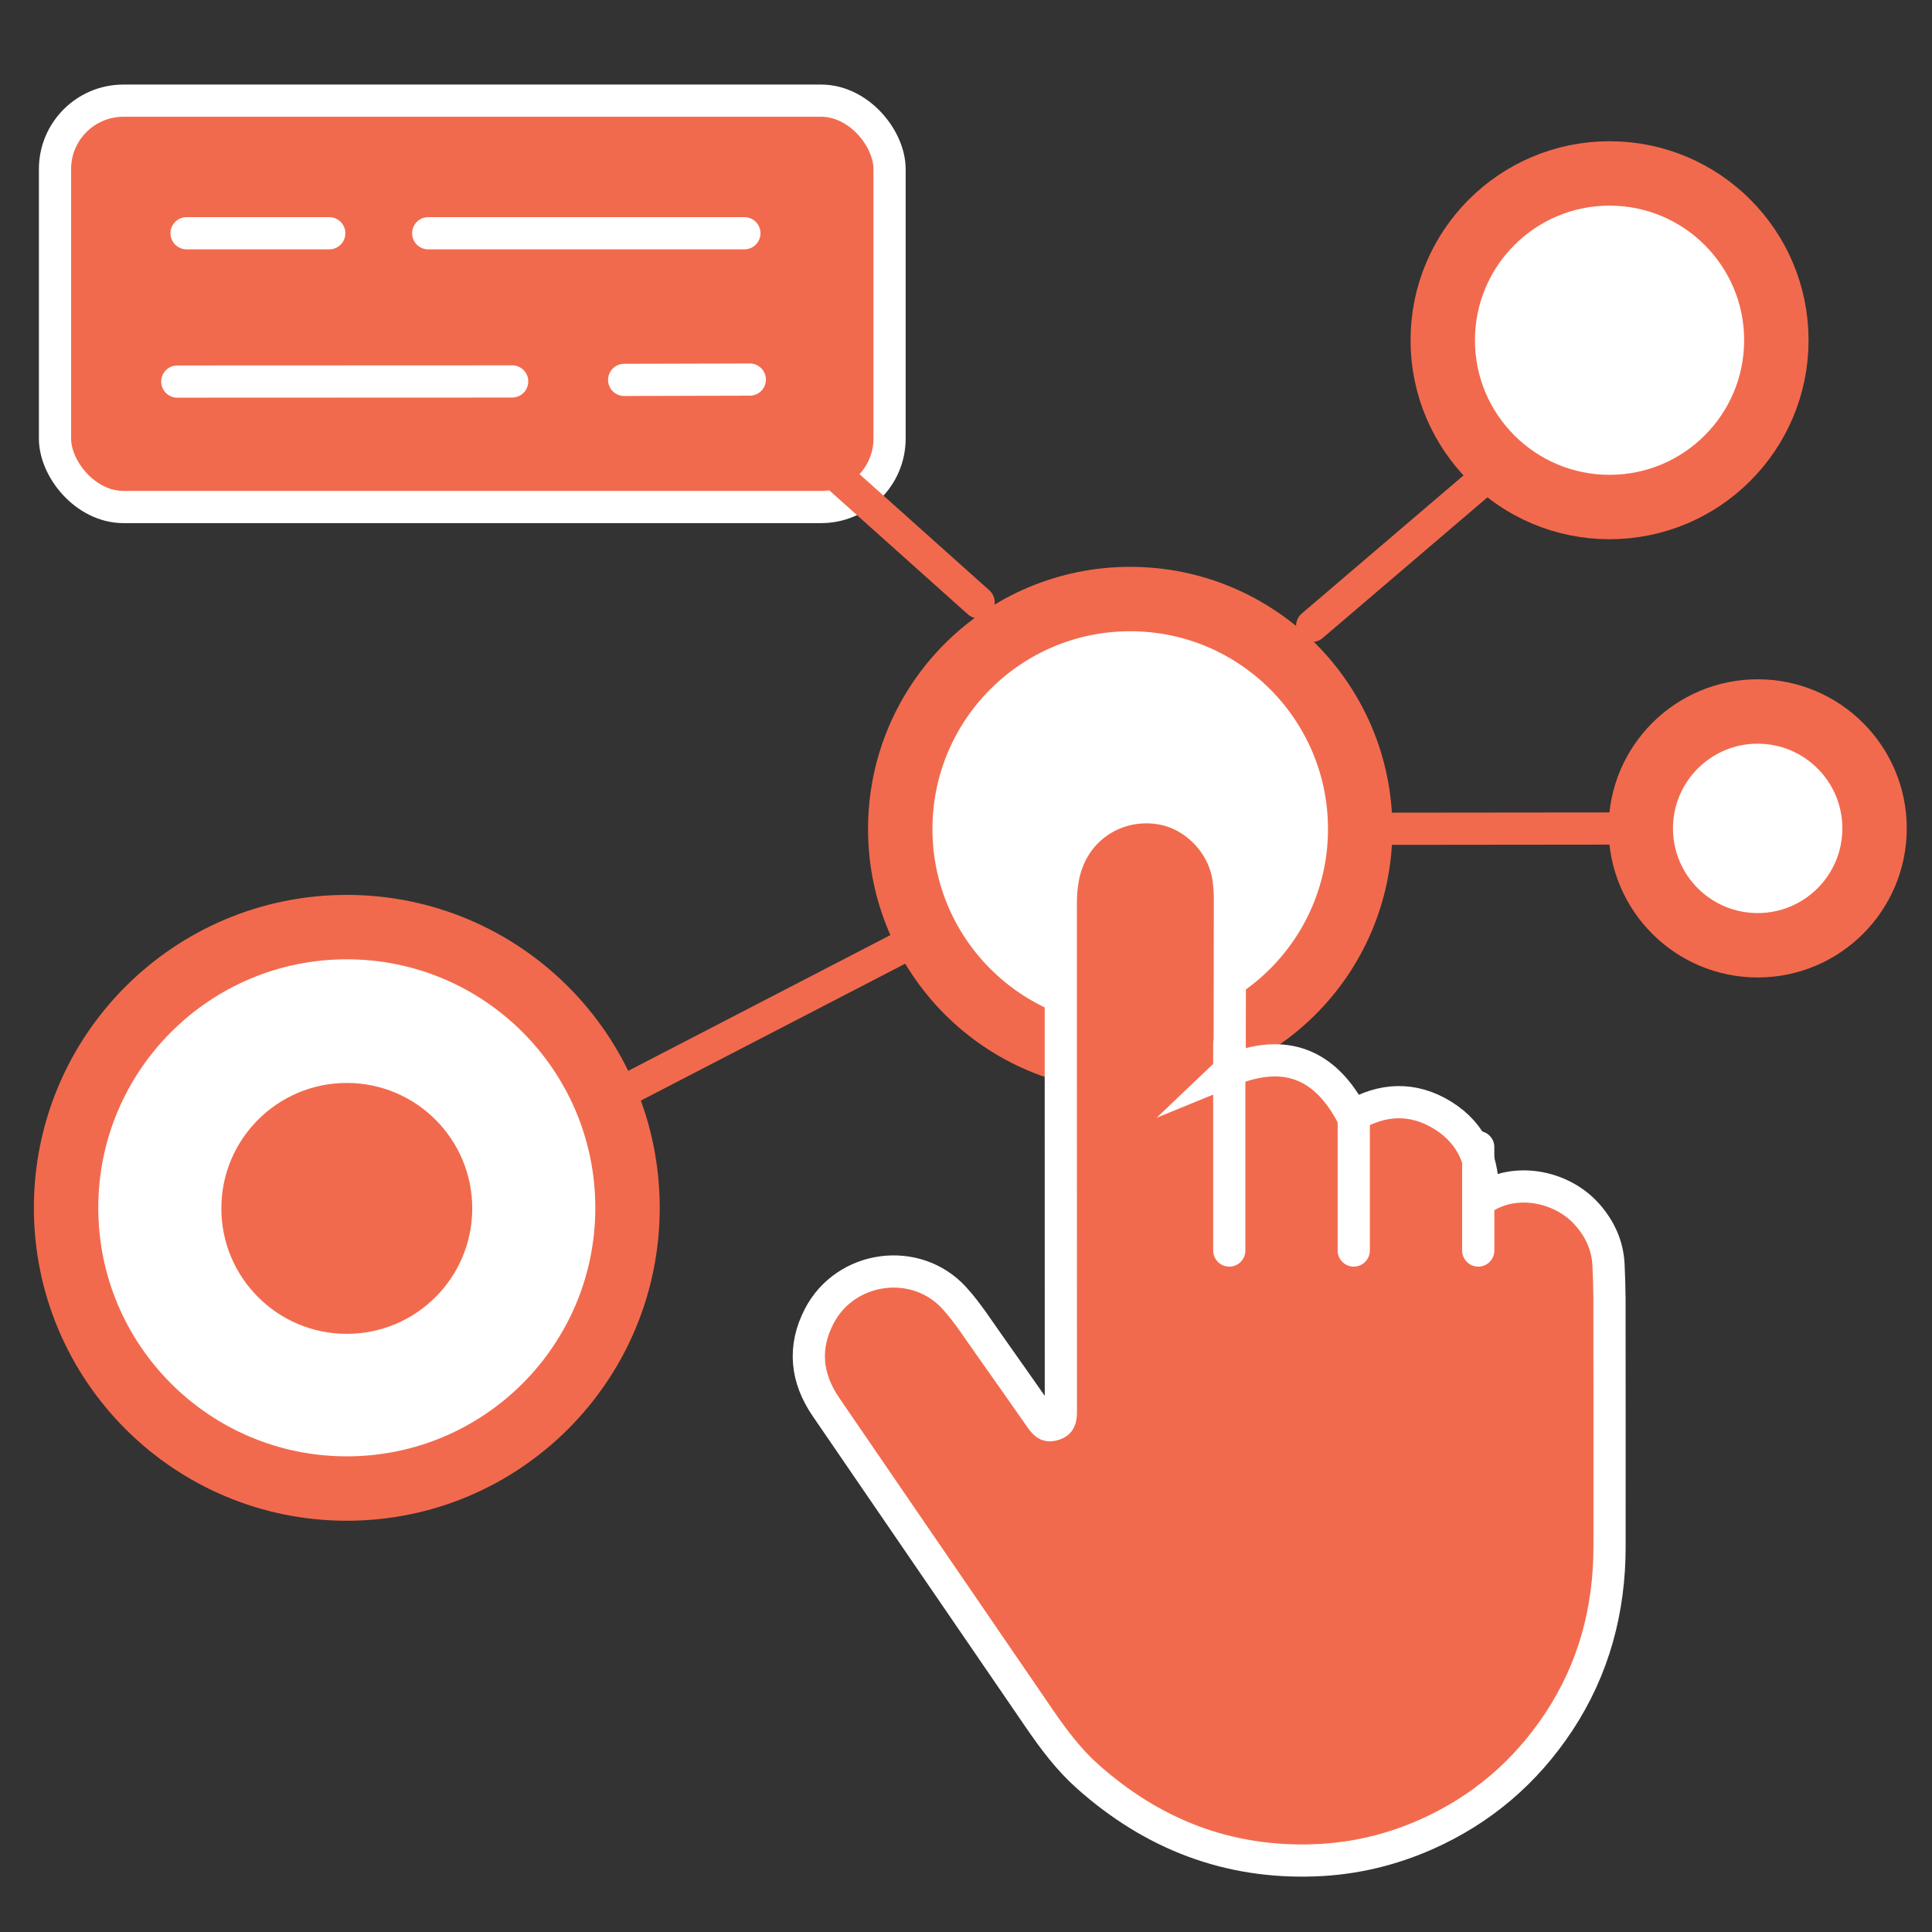 <?xml version="1.0" encoding="UTF-8"?>
<svg id="Layer_1" data-name="Layer 1" xmlns="http://www.w3.org/2000/svg" viewBox="0 0 300 300">
  <rect x="0" y="0" width="300" height="300" fill="#333333" stroke="none"/>
  <line x1="15" y1="30.46" x2="29.81" y2="30.46" fill="none" stroke="#fff" stroke-linecap="round" stroke-miterlimit="10" stroke-width="5"/>
  <g>
    <line x1="203.75" y1="97.18" x2="269.03" y2="41.43" fill="none" stroke="#f26a4d" stroke-linecap="round" stroke-miterlimit="10" stroke-width="5"/>
    <line x1="175.5" y1="128.73" x2="272.93" y2="128.63" fill="none" stroke="#f26a4d" stroke-linecap="round" stroke-miterlimit="10" stroke-width="5"/>
    <line x1="29.74" y1="204.21" x2="175.5" y2="128.73" fill="none" stroke="#f26a4d" stroke-linecap="round" stroke-miterlimit="10" stroke-width="5"/>
    <circle cx="175.5" cy="128.73" r="35.71" fill="#fff" stroke="#f26a4d" stroke-linecap="round" stroke-miterlimit="10" stroke-width="10"/>
    <circle cx="249.93" cy="52.83" r="25.9" fill="#fff" stroke="#f26a4d" stroke-linecap="round" stroke-miterlimit="10" stroke-width="10"/>
    <circle cx="272.93" cy="128.63" r="18.15" fill="#fff" stroke="#f26a4d" stroke-linecap="round" stroke-miterlimit="10" stroke-width="10"/>
    <circle cx="53.85" cy="187.55" r="43.59" fill="#fff" stroke="#f26a4d" stroke-linecap="round" stroke-miterlimit="10" stroke-width="10"/>
    <circle cx="53.85" cy="187.64" r="19.48" fill="#f26a4d"/>
    <rect x="8.54" y="15.63" width="129.59" height="63.1" rx="10.63" ry="10.63" fill="#f26a4d" stroke="#fff" stroke-linecap="round" stroke-miterlimit="10" stroke-width="5"/>
    <line x1="66.49" y1="36.22" x2="115.59" y2="36.22" fill="none" stroke="#fff" stroke-linecap="round" stroke-miterlimit="10" stroke-width="5"/>
    <line x1="28.97" y1="36.22" x2="51.13" y2="36.22" fill="none" stroke="#fff" stroke-linecap="round" stroke-miterlimit="10" stroke-width="5"/>
    <line x1="96.92" y1="58.99" x2="116.43" y2="58.94" fill="none" stroke="#fff" stroke-linecap="round" stroke-miterlimit="10" stroke-width="5"/>
    <line x1="27.53" y1="59.25" x2="79.53" y2="59.23" fill="none" stroke="#fff" stroke-linecap="round" stroke-miterlimit="10" stroke-width="5"/>
    <line x1="125.59" y1="69.94" x2="151.96" y2="93.53" fill="none" stroke="#f26a4d" stroke-linecap="round" stroke-miterlimit="10" stroke-width="5"/>
  </g>
  <g id="qtFcCR.tif">
    <path d="m190.96,166.2c8.56-3.51,14.85-1.03,19.06,7.1,4.63-2.74,9.37-2.97,14.01-.11,4.66,2.88,6.39,7.35,6.22,12.74.22-.07.38-.08.51-.16,5.03-2.96,12-1.45,15.78,2.91,1.93,2.22,3.09,4.77,3.23,7.73.08,1.76.14,3.52.15,5.27.01,12.82.02,25.64.01,38.46,0,9.83-2.43,18.97-7.87,27.22-5.17,7.82-12.03,13.68-20.61,17.49-5.46,2.42-11.16,3.77-17.14,4.01-13.62.54-25.36-4.04-35.45-13.04-2.92-2.6-5.25-5.72-7.46-8.94-9.07-13.25-18.14-26.5-27.22-39.75-1.97-2.88-3.94-5.76-5.91-8.63-3.08-4.5-3.59-9.24-1.07-14.11,4.08-7.88,15-9.39,20.98-2.84,2.09,2.29,3.76,4.96,5.57,7.49,2.64,3.71,5.24,7.45,7.86,11.18.79,1.12,1.16,1.28,2.15.94.74-.25.97-.72.97-1.96,0-16.95,0-33.91-.01-50.86,0-9.36,0-18.71,0-28.07,0-2.91.45-5.72,1.9-8.31,2.71-4.83,8.18-7.39,13.77-6.4,5.23.93,9.61,5.48,10.37,10.83.15,1.08.22,2.18.22,3.26,0,8.66-.03,17.33-.04,25.99,0,.18.02.36.03.55Z" fill="#f26a4d" stroke="#fff" stroke-linecap="round" stroke-miterlimit="10" stroke-width="5"/>
  </g>
  <line x1="190.88" y1="162.06" x2="190.88" y2="194.18" fill="none" stroke="#fff" stroke-linecap="round" stroke-miterlimit="10" stroke-width="5"/>
  <line x1="210.21" y1="173.99" x2="210.21" y2="194.18" fill="none" stroke="#fff" stroke-linecap="round" stroke-miterlimit="10" stroke-width="5"/>
  <line x1="229.54" y1="178.12" x2="229.54" y2="194.18" fill="none" stroke="#fff" stroke-linecap="round" stroke-miterlimit="10" stroke-width="5"/>
</svg>